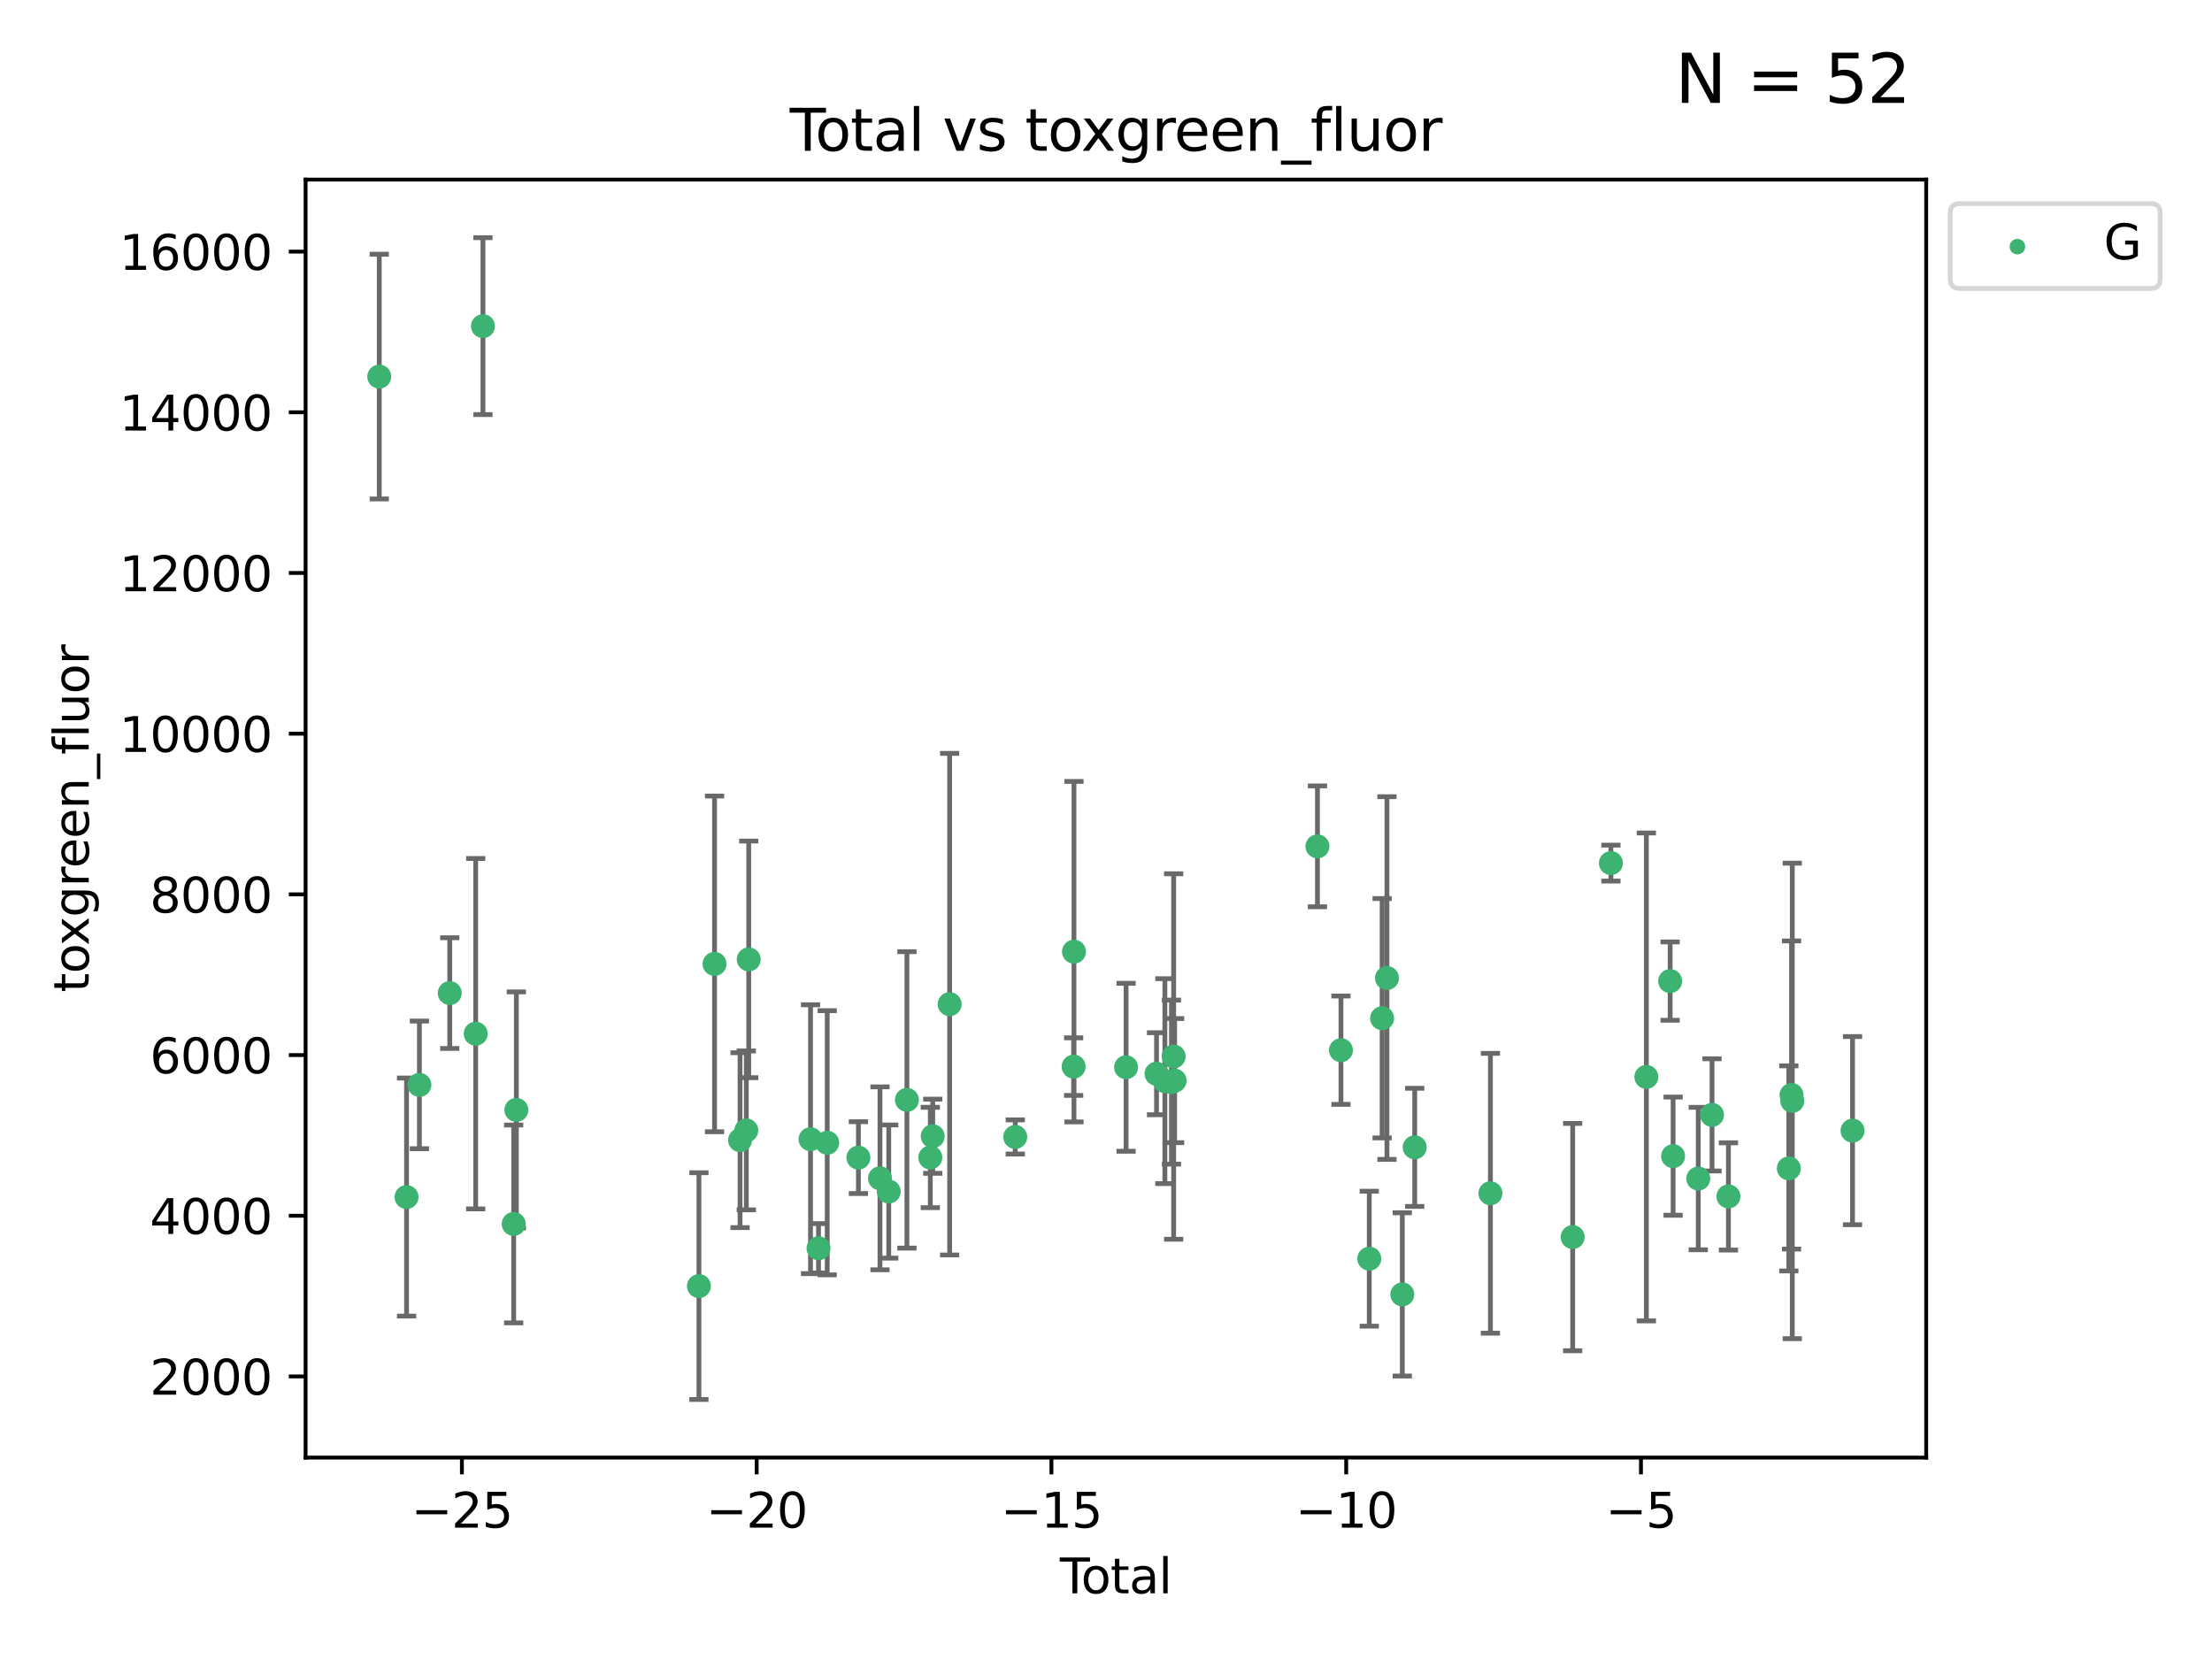 <?xml version="1.0" encoding="utf-8" standalone="no"?>
<!DOCTYPE svg PUBLIC "-//W3C//DTD SVG 1.1//EN"
  "http://www.w3.org/Graphics/SVG/1.1/DTD/svg11.dtd">
<svg xmlns:xlink="http://www.w3.org/1999/xlink" width="460.8pt" height="345.6pt" viewBox="0 0 460.8 345.6" xmlns="http://www.w3.org/2000/svg" version="1.1">
 <defs>
  <style type="text/css">*{stroke-linejoin: round; stroke-linecap: butt}</style>
 </defs>
 <g id="figure_1">
  <g id="patch_1">
   <path d="M 0 345.6 
L 460.8 345.6 
L 460.8 0 
L 0 0 
z
" style="fill: #ffffff"/>
  </g>
  <g id="axes_1">
   <g id="patch_2">
    <path d="M 63.661 303.64 
L 401.26 303.64 
L 401.26 37.411 
L 63.661 37.411 
z
" style="fill: #ffffff"/>
   </g>
   <g id="PathCollection_1">
    <defs>
     <path id="m4d176b61aa" d="M 0 1.118 
C 0.297 1.118 0.581 1 0.791 0.791 
C 1 0.581 1.118 0.297 1.118 0 
C 1.118 -0.297 1 -0.581 0.791 -0.791 
C 0.581 -1 0.297 -1.118 0 -1.118 
C -0.297 -1.118 -0.581 -1 -0.791 -0.791 
C -1 -0.581 -1.118 -0.297 -1.118 0 
C -1.118 0.297 -1 0.581 -0.791 0.791 
C -0.581 1 -0.297 1.118 0 1.118 
z
" style="stroke: #3cb371"/>
    </defs>
    <g clip-path="url(#pcfcf51d014)">
     <use xlink:href="#m4d176b61aa" x="79.007" y="78.45" style="fill: #3cb371; stroke: #3cb371"/>
     <use xlink:href="#m4d176b61aa" x="84.691" y="249.368" style="fill: #3cb371; stroke: #3cb371"/>
     <use xlink:href="#m4d176b61aa" x="87.369" y="226.001" style="fill: #3cb371; stroke: #3cb371"/>
     <use xlink:href="#m4d176b61aa" x="93.692" y="206.878" style="fill: #3cb371; stroke: #3cb371"/>
     <use xlink:href="#m4d176b61aa" x="99.096" y="215.338" style="fill: #3cb371; stroke: #3cb371"/>
     <use xlink:href="#m4d176b61aa" x="100.609" y="67.938" style="fill: #3cb371; stroke: #3cb371"/>
     <use xlink:href="#m4d176b61aa" x="107.011" y="254.97" style="fill: #3cb371; stroke: #3cb371"/>
     <use xlink:href="#m4d176b61aa" x="107.565" y="231.213" style="fill: #3cb371; stroke: #3cb371"/>
     <use xlink:href="#m4d176b61aa" x="145.6" y="267.92" style="fill: #3cb371; stroke: #3cb371"/>
     <use xlink:href="#m4d176b61aa" x="148.851" y="200.798" style="fill: #3cb371; stroke: #3cb371"/>
     <use xlink:href="#m4d176b61aa" x="154.165" y="237.513" style="fill: #3cb371; stroke: #3cb371"/>
     <use xlink:href="#m4d176b61aa" x="155.468" y="235.486" style="fill: #3cb371; stroke: #3cb371"/>
     <use xlink:href="#m4d176b61aa" x="155.974" y="199.856" style="fill: #3cb371; stroke: #3cb371"/>
     <use xlink:href="#m4d176b61aa" x="168.849" y="237.319" style="fill: #3cb371; stroke: #3cb371"/>
     <use xlink:href="#m4d176b61aa" x="170.514" y="260.037" style="fill: #3cb371; stroke: #3cb371"/>
     <use xlink:href="#m4d176b61aa" x="172.323" y="238.061" style="fill: #3cb371; stroke: #3cb371"/>
     <use xlink:href="#m4d176b61aa" x="178.82" y="241.153" style="fill: #3cb371; stroke: #3cb371"/>
     <use xlink:href="#m4d176b61aa" x="183.316" y="245.465" style="fill: #3cb371; stroke: #3cb371"/>
     <use xlink:href="#m4d176b61aa" x="185.142" y="248.221" style="fill: #3cb371; stroke: #3cb371"/>
     <use xlink:href="#m4d176b61aa" x="188.928" y="229.126" style="fill: #3cb371; stroke: #3cb371"/>
     <use xlink:href="#m4d176b61aa" x="193.8" y="241.126" style="fill: #3cb371; stroke: #3cb371"/>
     <use xlink:href="#m4d176b61aa" x="194.303" y="236.7" style="fill: #3cb371; stroke: #3cb371"/>
     <use xlink:href="#m4d176b61aa" x="197.827" y="209.186" style="fill: #3cb371; stroke: #3cb371"/>
     <use xlink:href="#m4d176b61aa" x="211.493" y="236.848" style="fill: #3cb371; stroke: #3cb371"/>
     <use xlink:href="#m4d176b61aa" x="223.656" y="222.195" style="fill: #3cb371; stroke: #3cb371"/>
     <use xlink:href="#m4d176b61aa" x="223.728" y="198.25" style="fill: #3cb371; stroke: #3cb371"/>
     <use xlink:href="#m4d176b61aa" x="234.584" y="222.332" style="fill: #3cb371; stroke: #3cb371"/>
     <use xlink:href="#m4d176b61aa" x="240.925" y="223.676" style="fill: #3cb371; stroke: #3cb371"/>
     <use xlink:href="#m4d176b61aa" x="242.666" y="225.219" style="fill: #3cb371; stroke: #3cb371"/>
     <use xlink:href="#m4d176b61aa" x="244.038" y="225.425" style="fill: #3cb371; stroke: #3cb371"/>
     <use xlink:href="#m4d176b61aa" x="244.49" y="220.089" style="fill: #3cb371; stroke: #3cb371"/>
     <use xlink:href="#m4d176b61aa" x="244.695" y="225.111" style="fill: #3cb371; stroke: #3cb371"/>
     <use xlink:href="#m4d176b61aa" x="274.448" y="176.311" style="fill: #3cb371; stroke: #3cb371"/>
     <use xlink:href="#m4d176b61aa" x="279.346" y="218.774" style="fill: #3cb371; stroke: #3cb371"/>
     <use xlink:href="#m4d176b61aa" x="285.244" y="262.207" style="fill: #3cb371; stroke: #3cb371"/>
     <use xlink:href="#m4d176b61aa" x="287.922" y="212.115" style="fill: #3cb371; stroke: #3cb371"/>
     <use xlink:href="#m4d176b61aa" x="288.929" y="203.742" style="fill: #3cb371; stroke: #3cb371"/>
     <use xlink:href="#m4d176b61aa" x="292.126" y="269.648" style="fill: #3cb371; stroke: #3cb371"/>
     <use xlink:href="#m4d176b61aa" x="294.711" y="239.012" style="fill: #3cb371; stroke: #3cb371"/>
     <use xlink:href="#m4d176b61aa" x="310.481" y="248.58" style="fill: #3cb371; stroke: #3cb371"/>
     <use xlink:href="#m4d176b61aa" x="327.618" y="257.707" style="fill: #3cb371; stroke: #3cb371"/>
     <use xlink:href="#m4d176b61aa" x="335.581" y="179.799" style="fill: #3cb371; stroke: #3cb371"/>
     <use xlink:href="#m4d176b61aa" x="342.968" y="224.344" style="fill: #3cb371; stroke: #3cb371"/>
     <use xlink:href="#m4d176b61aa" x="347.922" y="204.38" style="fill: #3cb371; stroke: #3cb371"/>
     <use xlink:href="#m4d176b61aa" x="348.538" y="240.849" style="fill: #3cb371; stroke: #3cb371"/>
     <use xlink:href="#m4d176b61aa" x="353.779" y="245.513" style="fill: #3cb371; stroke: #3cb371"/>
     <use xlink:href="#m4d176b61aa" x="356.645" y="232.251" style="fill: #3cb371; stroke: #3cb371"/>
     <use xlink:href="#m4d176b61aa" x="360.065" y="249.237" style="fill: #3cb371; stroke: #3cb371"/>
     <use xlink:href="#m4d176b61aa" x="372.649" y="243.402" style="fill: #3cb371; stroke: #3cb371"/>
     <use xlink:href="#m4d176b61aa" x="373.21" y="228.108" style="fill: #3cb371; stroke: #3cb371"/>
     <use xlink:href="#m4d176b61aa" x="373.366" y="229.338" style="fill: #3cb371; stroke: #3cb371"/>
     <use xlink:href="#m4d176b61aa" x="385.915" y="235.528" style="fill: #3cb371; stroke: #3cb371"/>
    </g>
   </g>
   <g id="matplotlib.axis_1">
    <g id="xtick_1">
     <g id="line2d_1">
      <defs>
       <path id="mb9165cbef7" d="M 0 0 
L 0 3.5 
" style="stroke: #000000; stroke-width: 0.8"/>
      </defs>
      <g>
       <use xlink:href="#mb9165cbef7" x="96.223" y="303.64" style="stroke: #000000; stroke-width: 0.8"/>
      </g>
     </g>
     <g id="text_1">
      <!-- −25 -->
      <g transform="translate(85.671 318.238)scale(0.1 -0.1)">
       <defs>
        <path id="DejaVuSans-2212" d="M 678 2272 
L 4684 2272 
L 4684 1741 
L 678 1741 
L 678 2272 
z
" transform="scale(0.016)"/>
        <path id="DejaVuSans-32" d="M 1228 531 
L 3431 531 
L 3431 0 
L 469 0 
L 469 531 
Q 828 903 1448 1529 
Q 2069 2156 2228 2338 
Q 2531 2678 2651 2914 
Q 2772 3150 2772 3378 
Q 2772 3750 2511 3984 
Q 2250 4219 1831 4219 
Q 1534 4219 1204 4116 
Q 875 4013 500 3803 
L 500 4441 
Q 881 4594 1212 4672 
Q 1544 4750 1819 4750 
Q 2544 4750 2975 4387 
Q 3406 4025 3406 3419 
Q 3406 3131 3298 2873 
Q 3191 2616 2906 2266 
Q 2828 2175 2409 1742 
Q 1991 1309 1228 531 
z
" transform="scale(0.016)"/>
        <path id="DejaVuSans-35" d="M 691 4666 
L 3169 4666 
L 3169 4134 
L 1269 4134 
L 1269 2991 
Q 1406 3038 1543 3061 
Q 1681 3084 1819 3084 
Q 2600 3084 3056 2656 
Q 3513 2228 3513 1497 
Q 3513 744 3044 326 
Q 2575 -91 1722 -91 
Q 1428 -91 1123 -41 
Q 819 9 494 109 
L 494 744 
Q 775 591 1075 516 
Q 1375 441 1709 441 
Q 2250 441 2565 725 
Q 2881 1009 2881 1497 
Q 2881 1984 2565 2268 
Q 2250 2553 1709 2553 
Q 1456 2553 1204 2497 
Q 953 2441 691 2322 
L 691 4666 
z
" transform="scale(0.016)"/>
       </defs>
       <use xlink:href="#DejaVuSans-2212"/>
       <use xlink:href="#DejaVuSans-32" x="83.789"/>
       <use xlink:href="#DejaVuSans-35" x="147.412"/>
      </g>
     </g>
    </g>
    <g id="xtick_2">
     <g id="line2d_2">
      <g>
       <use xlink:href="#mb9165cbef7" x="157.628" y="303.64" style="stroke: #000000; stroke-width: 0.8"/>
      </g>
     </g>
     <g id="text_2">
      <!-- −20 -->
      <g transform="translate(147.076 318.238)scale(0.1 -0.1)">
       <defs>
        <path id="DejaVuSans-30" d="M 2034 4250 
Q 1547 4250 1301 3770 
Q 1056 3291 1056 2328 
Q 1056 1369 1301 889 
Q 1547 409 2034 409 
Q 2525 409 2770 889 
Q 3016 1369 3016 2328 
Q 3016 3291 2770 3770 
Q 2525 4250 2034 4250 
z
M 2034 4750 
Q 2819 4750 3233 4129 
Q 3647 3509 3647 2328 
Q 3647 1150 3233 529 
Q 2819 -91 2034 -91 
Q 1250 -91 836 529 
Q 422 1150 422 2328 
Q 422 3509 836 4129 
Q 1250 4750 2034 4750 
z
" transform="scale(0.016)"/>
       </defs>
       <use xlink:href="#DejaVuSans-2212"/>
       <use xlink:href="#DejaVuSans-32" x="83.789"/>
       <use xlink:href="#DejaVuSans-30" x="147.412"/>
      </g>
     </g>
    </g>
    <g id="xtick_3">
     <g id="line2d_3">
      <g>
       <use xlink:href="#mb9165cbef7" x="219.033" y="303.64" style="stroke: #000000; stroke-width: 0.8"/>
      </g>
     </g>
     <g id="text_3">
      <!-- −15 -->
      <g transform="translate(208.48 318.238)scale(0.1 -0.1)">
       <defs>
        <path id="DejaVuSans-31" d="M 794 531 
L 1825 531 
L 1825 4091 
L 703 3866 
L 703 4441 
L 1819 4666 
L 2450 4666 
L 2450 531 
L 3481 531 
L 3481 0 
L 794 0 
L 794 531 
z
" transform="scale(0.016)"/>
       </defs>
       <use xlink:href="#DejaVuSans-2212"/>
       <use xlink:href="#DejaVuSans-31" x="83.789"/>
       <use xlink:href="#DejaVuSans-35" x="147.412"/>
      </g>
     </g>
    </g>
    <g id="xtick_4">
     <g id="line2d_4">
      <g>
       <use xlink:href="#mb9165cbef7" x="280.437" y="303.64" style="stroke: #000000; stroke-width: 0.8"/>
      </g>
     </g>
     <g id="text_4">
      <!-- −10 -->
      <g transform="translate(269.885 318.238)scale(0.1 -0.1)">
       <use xlink:href="#DejaVuSans-2212"/>
       <use xlink:href="#DejaVuSans-31" x="83.789"/>
       <use xlink:href="#DejaVuSans-30" x="147.412"/>
      </g>
     </g>
    </g>
    <g id="xtick_5">
     <g id="line2d_5">
      <g>
       <use xlink:href="#mb9165cbef7" x="341.842" y="303.64" style="stroke: #000000; stroke-width: 0.8"/>
      </g>
     </g>
     <g id="text_5">
      <!-- −5 -->
      <g transform="translate(334.471 318.238)scale(0.1 -0.1)">
       <use xlink:href="#DejaVuSans-2212"/>
       <use xlink:href="#DejaVuSans-35" x="83.789"/>
      </g>
     </g>
    </g>
    <g id="text_6">
     <!-- Total -->
     <g transform="translate(220.784 331.917)scale(0.1 -0.1)">
      <defs>
       <path id="DejaVuSans-54" d="M -19 4666 
L 3928 4666 
L 3928 4134 
L 2272 4134 
L 2272 0 
L 1638 0 
L 1638 4134 
L -19 4134 
L -19 4666 
z
" transform="scale(0.016)"/>
       <path id="DejaVuSans-6f" d="M 1959 3097 
Q 1497 3097 1228 2736 
Q 959 2375 959 1747 
Q 959 1119 1226 758 
Q 1494 397 1959 397 
Q 2419 397 2687 759 
Q 2956 1122 2956 1747 
Q 2956 2369 2687 2733 
Q 2419 3097 1959 3097 
z
M 1959 3584 
Q 2709 3584 3137 3096 
Q 3566 2609 3566 1747 
Q 3566 888 3137 398 
Q 2709 -91 1959 -91 
Q 1206 -91 779 398 
Q 353 888 353 1747 
Q 353 2609 779 3096 
Q 1206 3584 1959 3584 
z
" transform="scale(0.016)"/>
       <path id="DejaVuSans-74" d="M 1172 4494 
L 1172 3500 
L 2356 3500 
L 2356 3053 
L 1172 3053 
L 1172 1153 
Q 1172 725 1289 603 
Q 1406 481 1766 481 
L 2356 481 
L 2356 0 
L 1766 0 
Q 1100 0 847 248 
Q 594 497 594 1153 
L 594 3053 
L 172 3053 
L 172 3500 
L 594 3500 
L 594 4494 
L 1172 4494 
z
" transform="scale(0.016)"/>
       <path id="DejaVuSans-61" d="M 2194 1759 
Q 1497 1759 1228 1600 
Q 959 1441 959 1056 
Q 959 750 1161 570 
Q 1363 391 1709 391 
Q 2188 391 2477 730 
Q 2766 1069 2766 1631 
L 2766 1759 
L 2194 1759 
z
M 3341 1997 
L 3341 0 
L 2766 0 
L 2766 531 
Q 2569 213 2275 61 
Q 1981 -91 1556 -91 
Q 1019 -91 701 211 
Q 384 513 384 1019 
Q 384 1609 779 1909 
Q 1175 2209 1959 2209 
L 2766 2209 
L 2766 2266 
Q 2766 2663 2505 2880 
Q 2244 3097 1772 3097 
Q 1472 3097 1187 3025 
Q 903 2953 641 2809 
L 641 3341 
Q 956 3463 1253 3523 
Q 1550 3584 1831 3584 
Q 2591 3584 2966 3190 
Q 3341 2797 3341 1997 
z
" transform="scale(0.016)"/>
       <path id="DejaVuSans-6c" d="M 603 4863 
L 1178 4863 
L 1178 0 
L 603 0 
L 603 4863 
z
" transform="scale(0.016)"/>
      </defs>
      <use xlink:href="#DejaVuSans-54"/>
      <use xlink:href="#DejaVuSans-6f" x="44.084"/>
      <use xlink:href="#DejaVuSans-74" x="105.266"/>
      <use xlink:href="#DejaVuSans-61" x="144.475"/>
      <use xlink:href="#DejaVuSans-6c" x="205.754"/>
     </g>
    </g>
   </g>
   <g id="matplotlib.axis_2">
    <g id="ytick_1">
     <g id="line2d_6">
      <defs>
       <path id="m9318d3a32d" d="M 0 0 
L -3.5 0 
" style="stroke: #000000; stroke-width: 0.8"/>
      </defs>
      <g>
       <use xlink:href="#m9318d3a32d" x="63.661" y="286.733" style="stroke: #000000; stroke-width: 0.8"/>
      </g>
     </g>
     <g id="text_7">
      <!-- 2000 -->
      <g transform="translate(31.211 290.532)scale(0.1 -0.1)">
       <use xlink:href="#DejaVuSans-32"/>
       <use xlink:href="#DejaVuSans-30" x="63.623"/>
       <use xlink:href="#DejaVuSans-30" x="127.246"/>
       <use xlink:href="#DejaVuSans-30" x="190.869"/>
      </g>
     </g>
    </g>
    <g id="ytick_2">
     <g id="line2d_7">
      <g>
       <use xlink:href="#m9318d3a32d" x="63.661" y="253.259" style="stroke: #000000; stroke-width: 0.8"/>
      </g>
     </g>
     <g id="text_8">
      <!-- 4000 -->
      <g transform="translate(31.211 257.058)scale(0.1 -0.1)">
       <defs>
        <path id="DejaVuSans-34" d="M 2419 4116 
L 825 1625 
L 2419 1625 
L 2419 4116 
z
M 2253 4666 
L 3047 4666 
L 3047 1625 
L 3713 1625 
L 3713 1100 
L 3047 1100 
L 3047 0 
L 2419 0 
L 2419 1100 
L 313 1100 
L 313 1709 
L 2253 4666 
z
" transform="scale(0.016)"/>
       </defs>
       <use xlink:href="#DejaVuSans-34"/>
       <use xlink:href="#DejaVuSans-30" x="63.623"/>
       <use xlink:href="#DejaVuSans-30" x="127.246"/>
       <use xlink:href="#DejaVuSans-30" x="190.869"/>
      </g>
     </g>
    </g>
    <g id="ytick_3">
     <g id="line2d_8">
      <g>
       <use xlink:href="#m9318d3a32d" x="63.661" y="219.785" style="stroke: #000000; stroke-width: 0.8"/>
      </g>
     </g>
     <g id="text_9">
      <!-- 6000 -->
      <g transform="translate(31.211 223.584)scale(0.1 -0.1)">
       <defs>
        <path id="DejaVuSans-36" d="M 2113 2584 
Q 1688 2584 1439 2293 
Q 1191 2003 1191 1497 
Q 1191 994 1439 701 
Q 1688 409 2113 409 
Q 2538 409 2786 701 
Q 3034 994 3034 1497 
Q 3034 2003 2786 2293 
Q 2538 2584 2113 2584 
z
M 3366 4563 
L 3366 3988 
Q 3128 4100 2886 4159 
Q 2644 4219 2406 4219 
Q 1781 4219 1451 3797 
Q 1122 3375 1075 2522 
Q 1259 2794 1537 2939 
Q 1816 3084 2150 3084 
Q 2853 3084 3261 2657 
Q 3669 2231 3669 1497 
Q 3669 778 3244 343 
Q 2819 -91 2113 -91 
Q 1303 -91 875 529 
Q 447 1150 447 2328 
Q 447 3434 972 4092 
Q 1497 4750 2381 4750 
Q 2619 4750 2861 4703 
Q 3103 4656 3366 4563 
z
" transform="scale(0.016)"/>
       </defs>
       <use xlink:href="#DejaVuSans-36"/>
       <use xlink:href="#DejaVuSans-30" x="63.623"/>
       <use xlink:href="#DejaVuSans-30" x="127.246"/>
       <use xlink:href="#DejaVuSans-30" x="190.869"/>
      </g>
     </g>
    </g>
    <g id="ytick_4">
     <g id="line2d_9">
      <g>
       <use xlink:href="#m9318d3a32d" x="63.661" y="186.311" style="stroke: #000000; stroke-width: 0.8"/>
      </g>
     </g>
     <g id="text_10">
      <!-- 8000 -->
      <g transform="translate(31.211 190.11)scale(0.1 -0.1)">
       <defs>
        <path id="DejaVuSans-38" d="M 2034 2216 
Q 1584 2216 1326 1975 
Q 1069 1734 1069 1313 
Q 1069 891 1326 650 
Q 1584 409 2034 409 
Q 2484 409 2743 651 
Q 3003 894 3003 1313 
Q 3003 1734 2745 1975 
Q 2488 2216 2034 2216 
z
M 1403 2484 
Q 997 2584 770 2862 
Q 544 3141 544 3541 
Q 544 4100 942 4425 
Q 1341 4750 2034 4750 
Q 2731 4750 3128 4425 
Q 3525 4100 3525 3541 
Q 3525 3141 3298 2862 
Q 3072 2584 2669 2484 
Q 3125 2378 3379 2068 
Q 3634 1759 3634 1313 
Q 3634 634 3220 271 
Q 2806 -91 2034 -91 
Q 1263 -91 848 271 
Q 434 634 434 1313 
Q 434 1759 690 2068 
Q 947 2378 1403 2484 
z
M 1172 3481 
Q 1172 3119 1398 2916 
Q 1625 2713 2034 2713 
Q 2441 2713 2670 2916 
Q 2900 3119 2900 3481 
Q 2900 3844 2670 4047 
Q 2441 4250 2034 4250 
Q 1625 4250 1398 4047 
Q 1172 3844 1172 3481 
z
" transform="scale(0.016)"/>
       </defs>
       <use xlink:href="#DejaVuSans-38"/>
       <use xlink:href="#DejaVuSans-30" x="63.623"/>
       <use xlink:href="#DejaVuSans-30" x="127.246"/>
       <use xlink:href="#DejaVuSans-30" x="190.869"/>
      </g>
     </g>
    </g>
    <g id="ytick_5">
     <g id="line2d_10">
      <g>
       <use xlink:href="#m9318d3a32d" x="63.661" y="152.837" style="stroke: #000000; stroke-width: 0.8"/>
      </g>
     </g>
     <g id="text_11">
      <!-- 10000 -->
      <g transform="translate(24.849 156.637)scale(0.1 -0.1)">
       <use xlink:href="#DejaVuSans-31"/>
       <use xlink:href="#DejaVuSans-30" x="63.623"/>
       <use xlink:href="#DejaVuSans-30" x="127.246"/>
       <use xlink:href="#DejaVuSans-30" x="190.869"/>
       <use xlink:href="#DejaVuSans-30" x="254.492"/>
      </g>
     </g>
    </g>
    <g id="ytick_6">
     <g id="line2d_11">
      <g>
       <use xlink:href="#m9318d3a32d" x="63.661" y="119.363" style="stroke: #000000; stroke-width: 0.8"/>
      </g>
     </g>
     <g id="text_12">
      <!-- 12000 -->
      <g transform="translate(24.849 123.163)scale(0.1 -0.1)">
       <use xlink:href="#DejaVuSans-31"/>
       <use xlink:href="#DejaVuSans-32" x="63.623"/>
       <use xlink:href="#DejaVuSans-30" x="127.246"/>
       <use xlink:href="#DejaVuSans-30" x="190.869"/>
       <use xlink:href="#DejaVuSans-30" x="254.492"/>
      </g>
     </g>
    </g>
    <g id="ytick_7">
     <g id="line2d_12">
      <g>
       <use xlink:href="#m9318d3a32d" x="63.661" y="85.89" style="stroke: #000000; stroke-width: 0.8"/>
      </g>
     </g>
     <g id="text_13">
      <!-- 14000 -->
      <g transform="translate(24.849 89.689)scale(0.1 -0.1)">
       <use xlink:href="#DejaVuSans-31"/>
       <use xlink:href="#DejaVuSans-34" x="63.623"/>
       <use xlink:href="#DejaVuSans-30" x="127.246"/>
       <use xlink:href="#DejaVuSans-30" x="190.869"/>
       <use xlink:href="#DejaVuSans-30" x="254.492"/>
      </g>
     </g>
    </g>
    <g id="ytick_8">
     <g id="line2d_13">
      <g>
       <use xlink:href="#m9318d3a32d" x="63.661" y="52.416" style="stroke: #000000; stroke-width: 0.8"/>
      </g>
     </g>
     <g id="text_14">
      <!-- 16000 -->
      <g transform="translate(24.849 56.215)scale(0.1 -0.1)">
       <use xlink:href="#DejaVuSans-31"/>
       <use xlink:href="#DejaVuSans-36" x="63.623"/>
       <use xlink:href="#DejaVuSans-30" x="127.246"/>
       <use xlink:href="#DejaVuSans-30" x="190.869"/>
       <use xlink:href="#DejaVuSans-30" x="254.492"/>
      </g>
     </g>
    </g>
    <g id="text_15">
     <!-- toxgreen_fluor -->
     <g transform="translate(18.491 206.72)rotate(-90)scale(0.1 -0.1)">
      <defs>
       <path id="DejaVuSans-78" d="M 3513 3500 
L 2247 1797 
L 3578 0 
L 2900 0 
L 1881 1375 
L 863 0 
L 184 0 
L 1544 1831 
L 300 3500 
L 978 3500 
L 1906 2253 
L 2834 3500 
L 3513 3500 
z
" transform="scale(0.016)"/>
       <path id="DejaVuSans-67" d="M 2906 1791 
Q 2906 2416 2648 2759 
Q 2391 3103 1925 3103 
Q 1463 3103 1205 2759 
Q 947 2416 947 1791 
Q 947 1169 1205 825 
Q 1463 481 1925 481 
Q 2391 481 2648 825 
Q 2906 1169 2906 1791 
z
M 3481 434 
Q 3481 -459 3084 -895 
Q 2688 -1331 1869 -1331 
Q 1566 -1331 1297 -1286 
Q 1028 -1241 775 -1147 
L 775 -588 
Q 1028 -725 1275 -790 
Q 1522 -856 1778 -856 
Q 2344 -856 2625 -561 
Q 2906 -266 2906 331 
L 2906 616 
Q 2728 306 2450 153 
Q 2172 0 1784 0 
Q 1141 0 747 490 
Q 353 981 353 1791 
Q 353 2603 747 3093 
Q 1141 3584 1784 3584 
Q 2172 3584 2450 3431 
Q 2728 3278 2906 2969 
L 2906 3500 
L 3481 3500 
L 3481 434 
z
" transform="scale(0.016)"/>
       <path id="DejaVuSans-72" d="M 2631 2963 
Q 2534 3019 2420 3045 
Q 2306 3072 2169 3072 
Q 1681 3072 1420 2755 
Q 1159 2438 1159 1844 
L 1159 0 
L 581 0 
L 581 3500 
L 1159 3500 
L 1159 2956 
Q 1341 3275 1631 3429 
Q 1922 3584 2338 3584 
Q 2397 3584 2469 3576 
Q 2541 3569 2628 3553 
L 2631 2963 
z
" transform="scale(0.016)"/>
       <path id="DejaVuSans-65" d="M 3597 1894 
L 3597 1613 
L 953 1613 
Q 991 1019 1311 708 
Q 1631 397 2203 397 
Q 2534 397 2845 478 
Q 3156 559 3463 722 
L 3463 178 
Q 3153 47 2828 -22 
Q 2503 -91 2169 -91 
Q 1331 -91 842 396 
Q 353 884 353 1716 
Q 353 2575 817 3079 
Q 1281 3584 2069 3584 
Q 2775 3584 3186 3129 
Q 3597 2675 3597 1894 
z
M 3022 2063 
Q 3016 2534 2758 2815 
Q 2500 3097 2075 3097 
Q 1594 3097 1305 2825 
Q 1016 2553 972 2059 
L 3022 2063 
z
" transform="scale(0.016)"/>
       <path id="DejaVuSans-6e" d="M 3513 2113 
L 3513 0 
L 2938 0 
L 2938 2094 
Q 2938 2591 2744 2837 
Q 2550 3084 2163 3084 
Q 1697 3084 1428 2787 
Q 1159 2491 1159 1978 
L 1159 0 
L 581 0 
L 581 3500 
L 1159 3500 
L 1159 2956 
Q 1366 3272 1645 3428 
Q 1925 3584 2291 3584 
Q 2894 3584 3203 3211 
Q 3513 2838 3513 2113 
z
" transform="scale(0.016)"/>
       <path id="DejaVuSans-5f" d="M 3263 -1063 
L 3263 -1509 
L -63 -1509 
L -63 -1063 
L 3263 -1063 
z
" transform="scale(0.016)"/>
       <path id="DejaVuSans-66" d="M 2375 4863 
L 2375 4384 
L 1825 4384 
Q 1516 4384 1395 4259 
Q 1275 4134 1275 3809 
L 1275 3500 
L 2222 3500 
L 2222 3053 
L 1275 3053 
L 1275 0 
L 697 0 
L 697 3053 
L 147 3053 
L 147 3500 
L 697 3500 
L 697 3744 
Q 697 4328 969 4595 
Q 1241 4863 1831 4863 
L 2375 4863 
z
" transform="scale(0.016)"/>
       <path id="DejaVuSans-75" d="M 544 1381 
L 544 3500 
L 1119 3500 
L 1119 1403 
Q 1119 906 1312 657 
Q 1506 409 1894 409 
Q 2359 409 2629 706 
Q 2900 1003 2900 1516 
L 2900 3500 
L 3475 3500 
L 3475 0 
L 2900 0 
L 2900 538 
Q 2691 219 2414 64 
Q 2138 -91 1772 -91 
Q 1169 -91 856 284 
Q 544 659 544 1381 
z
M 1991 3584 
L 1991 3584 
z
" transform="scale(0.016)"/>
      </defs>
      <use xlink:href="#DejaVuSans-74"/>
      <use xlink:href="#DejaVuSans-6f" x="39.209"/>
      <use xlink:href="#DejaVuSans-78" x="97.266"/>
      <use xlink:href="#DejaVuSans-67" x="156.445"/>
      <use xlink:href="#DejaVuSans-72" x="219.922"/>
      <use xlink:href="#DejaVuSans-65" x="258.785"/>
      <use xlink:href="#DejaVuSans-65" x="320.309"/>
      <use xlink:href="#DejaVuSans-6e" x="381.832"/>
      <use xlink:href="#DejaVuSans-5f" x="445.211"/>
      <use xlink:href="#DejaVuSans-66" x="495.211"/>
      <use xlink:href="#DejaVuSans-6c" x="530.416"/>
      <use xlink:href="#DejaVuSans-75" x="558.199"/>
      <use xlink:href="#DejaVuSans-6f" x="621.578"/>
      <use xlink:href="#DejaVuSans-72" x="682.76"/>
     </g>
    </g>
   </g>
   <g id="LineCollection_1">
    <path d="M 79.007 103.938 
L 79.007 52.961 
" clip-path="url(#pcfcf51d014)" style="fill: none; stroke: #696969"/>
    <path d="M 84.691 274.162 
L 84.691 224.574 
" clip-path="url(#pcfcf51d014)" style="fill: none; stroke: #696969"/>
    <path d="M 87.369 239.297 
L 87.369 212.705 
" clip-path="url(#pcfcf51d014)" style="fill: none; stroke: #696969"/>
    <path d="M 93.692 218.411 
L 93.692 195.345 
" clip-path="url(#pcfcf51d014)" style="fill: none; stroke: #696969"/>
    <path d="M 99.096 251.836 
L 99.096 178.84 
" clip-path="url(#pcfcf51d014)" style="fill: none; stroke: #696969"/>
    <path d="M 100.609 86.364 
L 100.609 49.513 
" clip-path="url(#pcfcf51d014)" style="fill: none; stroke: #696969"/>
    <path d="M 107.011 275.581 
L 107.011 234.36 
" clip-path="url(#pcfcf51d014)" style="fill: none; stroke: #696969"/>
    <path d="M 107.565 255.793 
L 107.565 206.632 
" clip-path="url(#pcfcf51d014)" style="fill: none; stroke: #696969"/>
    <path d="M 145.6 291.539 
L 145.6 244.301 
" clip-path="url(#pcfcf51d014)" style="fill: none; stroke: #696969"/>
    <path d="M 148.851 235.765 
L 148.851 165.83 
" clip-path="url(#pcfcf51d014)" style="fill: none; stroke: #696969"/>
    <path d="M 154.165 255.731 
L 154.165 219.294 
" clip-path="url(#pcfcf51d014)" style="fill: none; stroke: #696969"/>
    <path d="M 155.468 252.036 
L 155.468 218.935 
" clip-path="url(#pcfcf51d014)" style="fill: none; stroke: #696969"/>
    <path d="M 155.974 224.502 
L 155.974 175.21 
" clip-path="url(#pcfcf51d014)" style="fill: none; stroke: #696969"/>
    <path d="M 168.849 265.324 
L 168.849 209.314 
" clip-path="url(#pcfcf51d014)" style="fill: none; stroke: #696969"/>
    <path d="M 170.514 265.179 
L 170.514 254.894 
" clip-path="url(#pcfcf51d014)" style="fill: none; stroke: #696969"/>
    <path d="M 172.323 265.578 
L 172.323 210.544 
" clip-path="url(#pcfcf51d014)" style="fill: none; stroke: #696969"/>
    <path d="M 178.82 248.636 
L 178.82 233.671 
" clip-path="url(#pcfcf51d014)" style="fill: none; stroke: #696969"/>
    <path d="M 183.316 264.517 
L 183.316 226.413 
" clip-path="url(#pcfcf51d014)" style="fill: none; stroke: #696969"/>
    <path d="M 185.142 262.09 
L 185.142 234.352 
" clip-path="url(#pcfcf51d014)" style="fill: none; stroke: #696969"/>
    <path d="M 188.928 260.003 
L 188.928 198.248 
" clip-path="url(#pcfcf51d014)" style="fill: none; stroke: #696969"/>
    <path d="M 193.8 251.582 
L 193.8 230.669 
" clip-path="url(#pcfcf51d014)" style="fill: none; stroke: #696969"/>
    <path d="M 194.303 244.429 
L 194.303 228.972 
" clip-path="url(#pcfcf51d014)" style="fill: none; stroke: #696969"/>
    <path d="M 197.827 261.432 
L 197.827 156.941 
" clip-path="url(#pcfcf51d014)" style="fill: none; stroke: #696969"/>
    <path d="M 211.493 240.403 
L 211.493 233.292 
" clip-path="url(#pcfcf51d014)" style="fill: none; stroke: #696969"/>
    <path d="M 223.656 228.195 
L 223.656 216.196 
" clip-path="url(#pcfcf51d014)" style="fill: none; stroke: #696969"/>
    <path d="M 223.728 233.711 
L 223.728 162.789 
" clip-path="url(#pcfcf51d014)" style="fill: none; stroke: #696969"/>
    <path d="M 234.584 239.824 
L 234.584 204.841 
" clip-path="url(#pcfcf51d014)" style="fill: none; stroke: #696969"/>
    <path d="M 240.925 232.217 
L 240.925 215.134 
" clip-path="url(#pcfcf51d014)" style="fill: none; stroke: #696969"/>
    <path d="M 242.666 246.565 
L 242.666 203.872 
" clip-path="url(#pcfcf51d014)" style="fill: none; stroke: #696969"/>
    <path d="M 244.038 242.512 
L 244.038 208.338 
" clip-path="url(#pcfcf51d014)" style="fill: none; stroke: #696969"/>
    <path d="M 244.49 258.156 
L 244.49 182.021 
" clip-path="url(#pcfcf51d014)" style="fill: none; stroke: #696969"/>
    <path d="M 244.695 238.037 
L 244.695 212.185 
" clip-path="url(#pcfcf51d014)" style="fill: none; stroke: #696969"/>
    <path d="M 274.448 188.9 
L 274.448 163.722 
" clip-path="url(#pcfcf51d014)" style="fill: none; stroke: #696969"/>
    <path d="M 279.346 230.058 
L 279.346 207.491 
" clip-path="url(#pcfcf51d014)" style="fill: none; stroke: #696969"/>
    <path d="M 285.244 276.263 
L 285.244 248.152 
" clip-path="url(#pcfcf51d014)" style="fill: none; stroke: #696969"/>
    <path d="M 287.922 237.048 
L 287.922 187.182 
" clip-path="url(#pcfcf51d014)" style="fill: none; stroke: #696969"/>
    <path d="M 288.929 241.519 
L 288.929 165.965 
" clip-path="url(#pcfcf51d014)" style="fill: none; stroke: #696969"/>
    <path d="M 292.126 286.654 
L 292.126 252.641 
" clip-path="url(#pcfcf51d014)" style="fill: none; stroke: #696969"/>
    <path d="M 294.711 251.317 
L 294.711 226.706 
" clip-path="url(#pcfcf51d014)" style="fill: none; stroke: #696969"/>
    <path d="M 310.481 277.725 
L 310.481 219.434 
" clip-path="url(#pcfcf51d014)" style="fill: none; stroke: #696969"/>
    <path d="M 327.618 281.383 
L 327.618 234.032 
" clip-path="url(#pcfcf51d014)" style="fill: none; stroke: #696969"/>
    <path d="M 335.581 183.539 
L 335.581 176.059 
" clip-path="url(#pcfcf51d014)" style="fill: none; stroke: #696969"/>
    <path d="M 342.968 275.166 
L 342.968 173.522 
" clip-path="url(#pcfcf51d014)" style="fill: none; stroke: #696969"/>
    <path d="M 347.922 212.541 
L 347.922 196.219 
" clip-path="url(#pcfcf51d014)" style="fill: none; stroke: #696969"/>
    <path d="M 348.538 253.159 
L 348.538 228.539 
" clip-path="url(#pcfcf51d014)" style="fill: none; stroke: #696969"/>
    <path d="M 353.779 260.349 
L 353.779 230.676 
" clip-path="url(#pcfcf51d014)" style="fill: none; stroke: #696969"/>
    <path d="M 356.645 243.937 
L 356.645 220.565 
" clip-path="url(#pcfcf51d014)" style="fill: none; stroke: #696969"/>
    <path d="M 360.065 260.407 
L 360.065 238.067 
" clip-path="url(#pcfcf51d014)" style="fill: none; stroke: #696969"/>
    <path d="M 372.649 264.765 
L 372.649 222.04 
" clip-path="url(#pcfcf51d014)" style="fill: none; stroke: #696969"/>
    <path d="M 373.21 260.201 
L 373.21 196.015 
" clip-path="url(#pcfcf51d014)" style="fill: none; stroke: #696969"/>
    <path d="M 373.366 278.865 
L 373.366 179.81 
" clip-path="url(#pcfcf51d014)" style="fill: none; stroke: #696969"/>
    <path d="M 385.915 255.128 
L 385.915 215.929 
" clip-path="url(#pcfcf51d014)" style="fill: none; stroke: #696969"/>
   </g>
   <g id="line2d_14">
    <defs>
     <path id="m4ceffb78e3" d="M 2 0 
L -2 -0 
" style="stroke: #696969"/>
    </defs>
    <g clip-path="url(#pcfcf51d014)">
     <use xlink:href="#m4ceffb78e3" x="79.007" y="103.938" style="fill: #696969; stroke: #696969"/>
     <use xlink:href="#m4ceffb78e3" x="84.691" y="274.162" style="fill: #696969; stroke: #696969"/>
     <use xlink:href="#m4ceffb78e3" x="87.369" y="239.297" style="fill: #696969; stroke: #696969"/>
     <use xlink:href="#m4ceffb78e3" x="93.692" y="218.411" style="fill: #696969; stroke: #696969"/>
     <use xlink:href="#m4ceffb78e3" x="99.096" y="251.836" style="fill: #696969; stroke: #696969"/>
     <use xlink:href="#m4ceffb78e3" x="100.609" y="86.364" style="fill: #696969; stroke: #696969"/>
     <use xlink:href="#m4ceffb78e3" x="107.011" y="275.581" style="fill: #696969; stroke: #696969"/>
     <use xlink:href="#m4ceffb78e3" x="107.565" y="255.793" style="fill: #696969; stroke: #696969"/>
     <use xlink:href="#m4ceffb78e3" x="145.6" y="291.539" style="fill: #696969; stroke: #696969"/>
     <use xlink:href="#m4ceffb78e3" x="148.851" y="235.765" style="fill: #696969; stroke: #696969"/>
     <use xlink:href="#m4ceffb78e3" x="154.165" y="255.731" style="fill: #696969; stroke: #696969"/>
     <use xlink:href="#m4ceffb78e3" x="155.468" y="252.036" style="fill: #696969; stroke: #696969"/>
     <use xlink:href="#m4ceffb78e3" x="155.974" y="224.502" style="fill: #696969; stroke: #696969"/>
     <use xlink:href="#m4ceffb78e3" x="168.849" y="265.324" style="fill: #696969; stroke: #696969"/>
     <use xlink:href="#m4ceffb78e3" x="170.514" y="265.179" style="fill: #696969; stroke: #696969"/>
     <use xlink:href="#m4ceffb78e3" x="172.323" y="265.578" style="fill: #696969; stroke: #696969"/>
     <use xlink:href="#m4ceffb78e3" x="178.82" y="248.636" style="fill: #696969; stroke: #696969"/>
     <use xlink:href="#m4ceffb78e3" x="183.316" y="264.517" style="fill: #696969; stroke: #696969"/>
     <use xlink:href="#m4ceffb78e3" x="185.142" y="262.09" style="fill: #696969; stroke: #696969"/>
     <use xlink:href="#m4ceffb78e3" x="188.928" y="260.003" style="fill: #696969; stroke: #696969"/>
     <use xlink:href="#m4ceffb78e3" x="193.8" y="251.582" style="fill: #696969; stroke: #696969"/>
     <use xlink:href="#m4ceffb78e3" x="194.303" y="244.429" style="fill: #696969; stroke: #696969"/>
     <use xlink:href="#m4ceffb78e3" x="197.827" y="261.432" style="fill: #696969; stroke: #696969"/>
     <use xlink:href="#m4ceffb78e3" x="211.493" y="240.403" style="fill: #696969; stroke: #696969"/>
     <use xlink:href="#m4ceffb78e3" x="223.656" y="228.195" style="fill: #696969; stroke: #696969"/>
     <use xlink:href="#m4ceffb78e3" x="223.728" y="233.711" style="fill: #696969; stroke: #696969"/>
     <use xlink:href="#m4ceffb78e3" x="234.584" y="239.824" style="fill: #696969; stroke: #696969"/>
     <use xlink:href="#m4ceffb78e3" x="240.925" y="232.217" style="fill: #696969; stroke: #696969"/>
     <use xlink:href="#m4ceffb78e3" x="242.666" y="246.565" style="fill: #696969; stroke: #696969"/>
     <use xlink:href="#m4ceffb78e3" x="244.038" y="242.512" style="fill: #696969; stroke: #696969"/>
     <use xlink:href="#m4ceffb78e3" x="244.49" y="258.156" style="fill: #696969; stroke: #696969"/>
     <use xlink:href="#m4ceffb78e3" x="244.695" y="238.037" style="fill: #696969; stroke: #696969"/>
     <use xlink:href="#m4ceffb78e3" x="274.448" y="188.9" style="fill: #696969; stroke: #696969"/>
     <use xlink:href="#m4ceffb78e3" x="279.346" y="230.058" style="fill: #696969; stroke: #696969"/>
     <use xlink:href="#m4ceffb78e3" x="285.244" y="276.263" style="fill: #696969; stroke: #696969"/>
     <use xlink:href="#m4ceffb78e3" x="287.922" y="237.048" style="fill: #696969; stroke: #696969"/>
     <use xlink:href="#m4ceffb78e3" x="288.929" y="241.519" style="fill: #696969; stroke: #696969"/>
     <use xlink:href="#m4ceffb78e3" x="292.126" y="286.654" style="fill: #696969; stroke: #696969"/>
     <use xlink:href="#m4ceffb78e3" x="294.711" y="251.317" style="fill: #696969; stroke: #696969"/>
     <use xlink:href="#m4ceffb78e3" x="310.481" y="277.725" style="fill: #696969; stroke: #696969"/>
     <use xlink:href="#m4ceffb78e3" x="327.618" y="281.383" style="fill: #696969; stroke: #696969"/>
     <use xlink:href="#m4ceffb78e3" x="335.581" y="183.539" style="fill: #696969; stroke: #696969"/>
     <use xlink:href="#m4ceffb78e3" x="342.968" y="275.166" style="fill: #696969; stroke: #696969"/>
     <use xlink:href="#m4ceffb78e3" x="347.922" y="212.541" style="fill: #696969; stroke: #696969"/>
     <use xlink:href="#m4ceffb78e3" x="348.538" y="253.159" style="fill: #696969; stroke: #696969"/>
     <use xlink:href="#m4ceffb78e3" x="353.779" y="260.349" style="fill: #696969; stroke: #696969"/>
     <use xlink:href="#m4ceffb78e3" x="356.645" y="243.937" style="fill: #696969; stroke: #696969"/>
     <use xlink:href="#m4ceffb78e3" x="360.065" y="260.407" style="fill: #696969; stroke: #696969"/>
     <use xlink:href="#m4ceffb78e3" x="372.649" y="264.765" style="fill: #696969; stroke: #696969"/>
     <use xlink:href="#m4ceffb78e3" x="373.21" y="260.201" style="fill: #696969; stroke: #696969"/>
     <use xlink:href="#m4ceffb78e3" x="373.366" y="278.865" style="fill: #696969; stroke: #696969"/>
     <use xlink:href="#m4ceffb78e3" x="385.915" y="255.128" style="fill: #696969; stroke: #696969"/>
    </g>
   </g>
   <g id="line2d_15">
    <g clip-path="url(#pcfcf51d014)">
     <use xlink:href="#m4ceffb78e3" x="79.007" y="52.961" style="fill: #696969; stroke: #696969"/>
     <use xlink:href="#m4ceffb78e3" x="84.691" y="224.574" style="fill: #696969; stroke: #696969"/>
     <use xlink:href="#m4ceffb78e3" x="87.369" y="212.705" style="fill: #696969; stroke: #696969"/>
     <use xlink:href="#m4ceffb78e3" x="93.692" y="195.345" style="fill: #696969; stroke: #696969"/>
     <use xlink:href="#m4ceffb78e3" x="99.096" y="178.84" style="fill: #696969; stroke: #696969"/>
     <use xlink:href="#m4ceffb78e3" x="100.609" y="49.513" style="fill: #696969; stroke: #696969"/>
     <use xlink:href="#m4ceffb78e3" x="107.011" y="234.36" style="fill: #696969; stroke: #696969"/>
     <use xlink:href="#m4ceffb78e3" x="107.565" y="206.632" style="fill: #696969; stroke: #696969"/>
     <use xlink:href="#m4ceffb78e3" x="145.6" y="244.301" style="fill: #696969; stroke: #696969"/>
     <use xlink:href="#m4ceffb78e3" x="148.851" y="165.83" style="fill: #696969; stroke: #696969"/>
     <use xlink:href="#m4ceffb78e3" x="154.165" y="219.294" style="fill: #696969; stroke: #696969"/>
     <use xlink:href="#m4ceffb78e3" x="155.468" y="218.935" style="fill: #696969; stroke: #696969"/>
     <use xlink:href="#m4ceffb78e3" x="155.974" y="175.21" style="fill: #696969; stroke: #696969"/>
     <use xlink:href="#m4ceffb78e3" x="168.849" y="209.314" style="fill: #696969; stroke: #696969"/>
     <use xlink:href="#m4ceffb78e3" x="170.514" y="254.894" style="fill: #696969; stroke: #696969"/>
     <use xlink:href="#m4ceffb78e3" x="172.323" y="210.544" style="fill: #696969; stroke: #696969"/>
     <use xlink:href="#m4ceffb78e3" x="178.82" y="233.671" style="fill: #696969; stroke: #696969"/>
     <use xlink:href="#m4ceffb78e3" x="183.316" y="226.413" style="fill: #696969; stroke: #696969"/>
     <use xlink:href="#m4ceffb78e3" x="185.142" y="234.352" style="fill: #696969; stroke: #696969"/>
     <use xlink:href="#m4ceffb78e3" x="188.928" y="198.248" style="fill: #696969; stroke: #696969"/>
     <use xlink:href="#m4ceffb78e3" x="193.8" y="230.669" style="fill: #696969; stroke: #696969"/>
     <use xlink:href="#m4ceffb78e3" x="194.303" y="228.972" style="fill: #696969; stroke: #696969"/>
     <use xlink:href="#m4ceffb78e3" x="197.827" y="156.941" style="fill: #696969; stroke: #696969"/>
     <use xlink:href="#m4ceffb78e3" x="211.493" y="233.292" style="fill: #696969; stroke: #696969"/>
     <use xlink:href="#m4ceffb78e3" x="223.656" y="216.196" style="fill: #696969; stroke: #696969"/>
     <use xlink:href="#m4ceffb78e3" x="223.728" y="162.789" style="fill: #696969; stroke: #696969"/>
     <use xlink:href="#m4ceffb78e3" x="234.584" y="204.841" style="fill: #696969; stroke: #696969"/>
     <use xlink:href="#m4ceffb78e3" x="240.925" y="215.134" style="fill: #696969; stroke: #696969"/>
     <use xlink:href="#m4ceffb78e3" x="242.666" y="203.872" style="fill: #696969; stroke: #696969"/>
     <use xlink:href="#m4ceffb78e3" x="244.038" y="208.338" style="fill: #696969; stroke: #696969"/>
     <use xlink:href="#m4ceffb78e3" x="244.49" y="182.021" style="fill: #696969; stroke: #696969"/>
     <use xlink:href="#m4ceffb78e3" x="244.695" y="212.185" style="fill: #696969; stroke: #696969"/>
     <use xlink:href="#m4ceffb78e3" x="274.448" y="163.722" style="fill: #696969; stroke: #696969"/>
     <use xlink:href="#m4ceffb78e3" x="279.346" y="207.491" style="fill: #696969; stroke: #696969"/>
     <use xlink:href="#m4ceffb78e3" x="285.244" y="248.152" style="fill: #696969; stroke: #696969"/>
     <use xlink:href="#m4ceffb78e3" x="287.922" y="187.182" style="fill: #696969; stroke: #696969"/>
     <use xlink:href="#m4ceffb78e3" x="288.929" y="165.965" style="fill: #696969; stroke: #696969"/>
     <use xlink:href="#m4ceffb78e3" x="292.126" y="252.641" style="fill: #696969; stroke: #696969"/>
     <use xlink:href="#m4ceffb78e3" x="294.711" y="226.706" style="fill: #696969; stroke: #696969"/>
     <use xlink:href="#m4ceffb78e3" x="310.481" y="219.434" style="fill: #696969; stroke: #696969"/>
     <use xlink:href="#m4ceffb78e3" x="327.618" y="234.032" style="fill: #696969; stroke: #696969"/>
     <use xlink:href="#m4ceffb78e3" x="335.581" y="176.059" style="fill: #696969; stroke: #696969"/>
     <use xlink:href="#m4ceffb78e3" x="342.968" y="173.522" style="fill: #696969; stroke: #696969"/>
     <use xlink:href="#m4ceffb78e3" x="347.922" y="196.219" style="fill: #696969; stroke: #696969"/>
     <use xlink:href="#m4ceffb78e3" x="348.538" y="228.539" style="fill: #696969; stroke: #696969"/>
     <use xlink:href="#m4ceffb78e3" x="353.779" y="230.676" style="fill: #696969; stroke: #696969"/>
     <use xlink:href="#m4ceffb78e3" x="356.645" y="220.565" style="fill: #696969; stroke: #696969"/>
     <use xlink:href="#m4ceffb78e3" x="360.065" y="238.067" style="fill: #696969; stroke: #696969"/>
     <use xlink:href="#m4ceffb78e3" x="372.649" y="222.04" style="fill: #696969; stroke: #696969"/>
     <use xlink:href="#m4ceffb78e3" x="373.21" y="196.015" style="fill: #696969; stroke: #696969"/>
     <use xlink:href="#m4ceffb78e3" x="373.366" y="179.81" style="fill: #696969; stroke: #696969"/>
     <use xlink:href="#m4ceffb78e3" x="385.915" y="215.929" style="fill: #696969; stroke: #696969"/>
    </g>
   </g>
   <g id="line2d_16">
    <defs>
     <path id="m92a302fcd4" d="M 0 2 
C 0.53 2 1.039 1.789 1.414 1.414 
C 1.789 1.039 2 0.53 2 0 
C 2 -0.53 1.789 -1.039 1.414 -1.414 
C 1.039 -1.789 0.53 -2 0 -2 
C -0.53 -2 -1.039 -1.789 -1.414 -1.414 
C -1.789 -1.039 -2 -0.53 -2 0 
C -2 0.53 -1.789 1.039 -1.414 1.414 
C -1.039 1.789 -0.53 2 0 2 
z
" style="stroke: #3cb371"/>
    </defs>
    <g clip-path="url(#pcfcf51d014)">
     <use xlink:href="#m92a302fcd4" x="79.007" y="78.45" style="fill: #3cb371; stroke: #3cb371"/>
     <use xlink:href="#m92a302fcd4" x="84.691" y="249.368" style="fill: #3cb371; stroke: #3cb371"/>
     <use xlink:href="#m92a302fcd4" x="87.369" y="226.001" style="fill: #3cb371; stroke: #3cb371"/>
     <use xlink:href="#m92a302fcd4" x="93.692" y="206.878" style="fill: #3cb371; stroke: #3cb371"/>
     <use xlink:href="#m92a302fcd4" x="99.096" y="215.338" style="fill: #3cb371; stroke: #3cb371"/>
     <use xlink:href="#m92a302fcd4" x="100.609" y="67.938" style="fill: #3cb371; stroke: #3cb371"/>
     <use xlink:href="#m92a302fcd4" x="107.011" y="254.97" style="fill: #3cb371; stroke: #3cb371"/>
     <use xlink:href="#m92a302fcd4" x="107.565" y="231.213" style="fill: #3cb371; stroke: #3cb371"/>
     <use xlink:href="#m92a302fcd4" x="145.6" y="267.92" style="fill: #3cb371; stroke: #3cb371"/>
     <use xlink:href="#m92a302fcd4" x="148.851" y="200.798" style="fill: #3cb371; stroke: #3cb371"/>
     <use xlink:href="#m92a302fcd4" x="154.165" y="237.513" style="fill: #3cb371; stroke: #3cb371"/>
     <use xlink:href="#m92a302fcd4" x="155.468" y="235.486" style="fill: #3cb371; stroke: #3cb371"/>
     <use xlink:href="#m92a302fcd4" x="155.974" y="199.856" style="fill: #3cb371; stroke: #3cb371"/>
     <use xlink:href="#m92a302fcd4" x="168.849" y="237.319" style="fill: #3cb371; stroke: #3cb371"/>
     <use xlink:href="#m92a302fcd4" x="170.514" y="260.037" style="fill: #3cb371; stroke: #3cb371"/>
     <use xlink:href="#m92a302fcd4" x="172.323" y="238.061" style="fill: #3cb371; stroke: #3cb371"/>
     <use xlink:href="#m92a302fcd4" x="178.82" y="241.153" style="fill: #3cb371; stroke: #3cb371"/>
     <use xlink:href="#m92a302fcd4" x="183.316" y="245.465" style="fill: #3cb371; stroke: #3cb371"/>
     <use xlink:href="#m92a302fcd4" x="185.142" y="248.221" style="fill: #3cb371; stroke: #3cb371"/>
     <use xlink:href="#m92a302fcd4" x="188.928" y="229.126" style="fill: #3cb371; stroke: #3cb371"/>
     <use xlink:href="#m92a302fcd4" x="193.8" y="241.126" style="fill: #3cb371; stroke: #3cb371"/>
     <use xlink:href="#m92a302fcd4" x="194.303" y="236.7" style="fill: #3cb371; stroke: #3cb371"/>
     <use xlink:href="#m92a302fcd4" x="197.827" y="209.186" style="fill: #3cb371; stroke: #3cb371"/>
     <use xlink:href="#m92a302fcd4" x="211.493" y="236.848" style="fill: #3cb371; stroke: #3cb371"/>
     <use xlink:href="#m92a302fcd4" x="223.656" y="222.195" style="fill: #3cb371; stroke: #3cb371"/>
     <use xlink:href="#m92a302fcd4" x="223.728" y="198.25" style="fill: #3cb371; stroke: #3cb371"/>
     <use xlink:href="#m92a302fcd4" x="234.584" y="222.332" style="fill: #3cb371; stroke: #3cb371"/>
     <use xlink:href="#m92a302fcd4" x="240.925" y="223.676" style="fill: #3cb371; stroke: #3cb371"/>
     <use xlink:href="#m92a302fcd4" x="242.666" y="225.219" style="fill: #3cb371; stroke: #3cb371"/>
     <use xlink:href="#m92a302fcd4" x="244.038" y="225.425" style="fill: #3cb371; stroke: #3cb371"/>
     <use xlink:href="#m92a302fcd4" x="244.49" y="220.089" style="fill: #3cb371; stroke: #3cb371"/>
     <use xlink:href="#m92a302fcd4" x="244.695" y="225.111" style="fill: #3cb371; stroke: #3cb371"/>
     <use xlink:href="#m92a302fcd4" x="274.448" y="176.311" style="fill: #3cb371; stroke: #3cb371"/>
     <use xlink:href="#m92a302fcd4" x="279.346" y="218.774" style="fill: #3cb371; stroke: #3cb371"/>
     <use xlink:href="#m92a302fcd4" x="285.244" y="262.207" style="fill: #3cb371; stroke: #3cb371"/>
     <use xlink:href="#m92a302fcd4" x="287.922" y="212.115" style="fill: #3cb371; stroke: #3cb371"/>
     <use xlink:href="#m92a302fcd4" x="288.929" y="203.742" style="fill: #3cb371; stroke: #3cb371"/>
     <use xlink:href="#m92a302fcd4" x="292.126" y="269.648" style="fill: #3cb371; stroke: #3cb371"/>
     <use xlink:href="#m92a302fcd4" x="294.711" y="239.012" style="fill: #3cb371; stroke: #3cb371"/>
     <use xlink:href="#m92a302fcd4" x="310.481" y="248.58" style="fill: #3cb371; stroke: #3cb371"/>
     <use xlink:href="#m92a302fcd4" x="327.618" y="257.707" style="fill: #3cb371; stroke: #3cb371"/>
     <use xlink:href="#m92a302fcd4" x="335.581" y="179.799" style="fill: #3cb371; stroke: #3cb371"/>
     <use xlink:href="#m92a302fcd4" x="342.968" y="224.344" style="fill: #3cb371; stroke: #3cb371"/>
     <use xlink:href="#m92a302fcd4" x="347.922" y="204.38" style="fill: #3cb371; stroke: #3cb371"/>
     <use xlink:href="#m92a302fcd4" x="348.538" y="240.849" style="fill: #3cb371; stroke: #3cb371"/>
     <use xlink:href="#m92a302fcd4" x="353.779" y="245.513" style="fill: #3cb371; stroke: #3cb371"/>
     <use xlink:href="#m92a302fcd4" x="356.645" y="232.251" style="fill: #3cb371; stroke: #3cb371"/>
     <use xlink:href="#m92a302fcd4" x="360.065" y="249.237" style="fill: #3cb371; stroke: #3cb371"/>
     <use xlink:href="#m92a302fcd4" x="372.649" y="243.402" style="fill: #3cb371; stroke: #3cb371"/>
     <use xlink:href="#m92a302fcd4" x="373.21" y="228.108" style="fill: #3cb371; stroke: #3cb371"/>
     <use xlink:href="#m92a302fcd4" x="373.366" y="229.338" style="fill: #3cb371; stroke: #3cb371"/>
     <use xlink:href="#m92a302fcd4" x="385.915" y="235.528" style="fill: #3cb371; stroke: #3cb371"/>
    </g>
   </g>
   <g id="patch_3">
    <path d="M 63.661 303.64 
L 63.661 37.411 
" style="fill: none; stroke: #000000; stroke-width: 0.8; stroke-linejoin: miter; stroke-linecap: square"/>
   </g>
   <g id="patch_4">
    <path d="M 401.26 303.64 
L 401.26 37.411 
" style="fill: none; stroke: #000000; stroke-width: 0.8; stroke-linejoin: miter; stroke-linecap: square"/>
   </g>
   <g id="patch_5">
    <path d="M 63.661 303.64 
L 401.26 303.64 
" style="fill: none; stroke: #000000; stroke-width: 0.8; stroke-linejoin: miter; stroke-linecap: square"/>
   </g>
   <g id="patch_6">
    <path d="M 63.661 37.411 
L 401.26 37.411 
" style="fill: none; stroke: #000000; stroke-width: 0.8; stroke-linejoin: miter; stroke-linecap: square"/>
   </g>
   <g id="text_16">
    <!-- N = 52 -->
    <g transform="translate(348.965 21.426)scale(0.14 -0.14)">
     <defs>
      <path id="DejaVuSans-4e" d="M 628 4666 
L 1478 4666 
L 3547 763 
L 3547 4666 
L 4159 4666 
L 4159 0 
L 3309 0 
L 1241 3903 
L 1241 0 
L 628 0 
L 628 4666 
z
" transform="scale(0.016)"/>
      <path id="DejaVuSans-20" transform="scale(0.016)"/>
      <path id="DejaVuSans-3d" d="M 678 2906 
L 4684 2906 
L 4684 2381 
L 678 2381 
L 678 2906 
z
M 678 1631 
L 4684 1631 
L 4684 1100 
L 678 1100 
L 678 1631 
z
" transform="scale(0.016)"/>
     </defs>
     <use xlink:href="#DejaVuSans-4e"/>
     <use xlink:href="#DejaVuSans-20" x="74.805"/>
     <use xlink:href="#DejaVuSans-3d" x="106.592"/>
     <use xlink:href="#DejaVuSans-20" x="190.381"/>
     <use xlink:href="#DejaVuSans-35" x="222.168"/>
     <use xlink:href="#DejaVuSans-32" x="285.791"/>
    </g>
   </g>
   <g id="text_17">
    <!-- Total vs toxgreen_fluor -->
    <g transform="translate(164.525 31.411)scale(0.12 -0.12)">
     <defs>
      <path id="DejaVuSans-76" d="M 191 3500 
L 800 3500 
L 1894 563 
L 2988 3500 
L 3597 3500 
L 2284 0 
L 1503 0 
L 191 3500 
z
" transform="scale(0.016)"/>
      <path id="DejaVuSans-73" d="M 2834 3397 
L 2834 2853 
Q 2591 2978 2328 3040 
Q 2066 3103 1784 3103 
Q 1356 3103 1142 2972 
Q 928 2841 928 2578 
Q 928 2378 1081 2264 
Q 1234 2150 1697 2047 
L 1894 2003 
Q 2506 1872 2764 1633 
Q 3022 1394 3022 966 
Q 3022 478 2636 193 
Q 2250 -91 1575 -91 
Q 1294 -91 989 -36 
Q 684 19 347 128 
L 347 722 
Q 666 556 975 473 
Q 1284 391 1588 391 
Q 1994 391 2212 530 
Q 2431 669 2431 922 
Q 2431 1156 2273 1281 
Q 2116 1406 1581 1522 
L 1381 1569 
Q 847 1681 609 1914 
Q 372 2147 372 2553 
Q 372 3047 722 3315 
Q 1072 3584 1716 3584 
Q 2034 3584 2315 3537 
Q 2597 3491 2834 3397 
z
" transform="scale(0.016)"/>
     </defs>
     <use xlink:href="#DejaVuSans-54"/>
     <use xlink:href="#DejaVuSans-6f" x="44.084"/>
     <use xlink:href="#DejaVuSans-74" x="105.266"/>
     <use xlink:href="#DejaVuSans-61" x="144.475"/>
     <use xlink:href="#DejaVuSans-6c" x="205.754"/>
     <use xlink:href="#DejaVuSans-20" x="233.537"/>
     <use xlink:href="#DejaVuSans-76" x="265.324"/>
     <use xlink:href="#DejaVuSans-73" x="324.504"/>
     <use xlink:href="#DejaVuSans-20" x="376.604"/>
     <use xlink:href="#DejaVuSans-74" x="408.391"/>
     <use xlink:href="#DejaVuSans-6f" x="447.6"/>
     <use xlink:href="#DejaVuSans-78" x="505.656"/>
     <use xlink:href="#DejaVuSans-67" x="564.836"/>
     <use xlink:href="#DejaVuSans-72" x="628.312"/>
     <use xlink:href="#DejaVuSans-65" x="667.176"/>
     <use xlink:href="#DejaVuSans-65" x="728.699"/>
     <use xlink:href="#DejaVuSans-6e" x="790.223"/>
     <use xlink:href="#DejaVuSans-5f" x="853.602"/>
     <use xlink:href="#DejaVuSans-66" x="903.602"/>
     <use xlink:href="#DejaVuSans-6c" x="938.807"/>
     <use xlink:href="#DejaVuSans-75" x="966.59"/>
     <use xlink:href="#DejaVuSans-6f" x="1029.969"/>
     <use xlink:href="#DejaVuSans-72" x="1091.15"/>
    </g>
   </g>
   <g id="legend_1">
    <g id="patch_7">
     <path d="M 408.26 60.089 
L 448.008 60.089 
Q 450.008 60.089 450.008 58.089 
L 450.008 44.411 
Q 450.008 42.411 448.008 42.411 
L 408.26 42.411 
Q 406.26 42.411 406.26 44.411 
L 406.26 58.089 
Q 406.26 60.089 408.26 60.089 
z
" style="fill: #ffffff; opacity: 0.8; stroke: #cccccc; stroke-linejoin: miter"/>
    </g>
    <g id="PathCollection_2">
     <g>
      <use xlink:href="#m4d176b61aa" x="420.26" y="51.385" style="fill: #3cb371; stroke: #3cb371"/>
     </g>
    </g>
    <g id="text_18">
     <!-- G -->
     <g transform="translate(438.26 54.01)scale(0.1 -0.1)">
      <defs>
       <path id="DejaVuSans-47" d="M 3809 666 
L 3809 1919 
L 2778 1919 
L 2778 2438 
L 4434 2438 
L 4434 434 
Q 4069 175 3628 42 
Q 3188 -91 2688 -91 
Q 1594 -91 976 548 
Q 359 1188 359 2328 
Q 359 3472 976 4111 
Q 1594 4750 2688 4750 
Q 3144 4750 3555 4637 
Q 3966 4525 4313 4306 
L 4313 3634 
Q 3963 3931 3569 4081 
Q 3175 4231 2741 4231 
Q 1884 4231 1454 3753 
Q 1025 3275 1025 2328 
Q 1025 1384 1454 906 
Q 1884 428 2741 428 
Q 3075 428 3337 486 
Q 3600 544 3809 666 
z
" transform="scale(0.016)"/>
      </defs>
      <use xlink:href="#DejaVuSans-47"/>
     </g>
    </g>
   </g>
  </g>
 </g>
 <defs>
  <clipPath id="pcfcf51d014">
   <rect x="63.661" y="37.411" width="337.599" height="266.229"/>
  </clipPath>
 </defs>
</svg>
